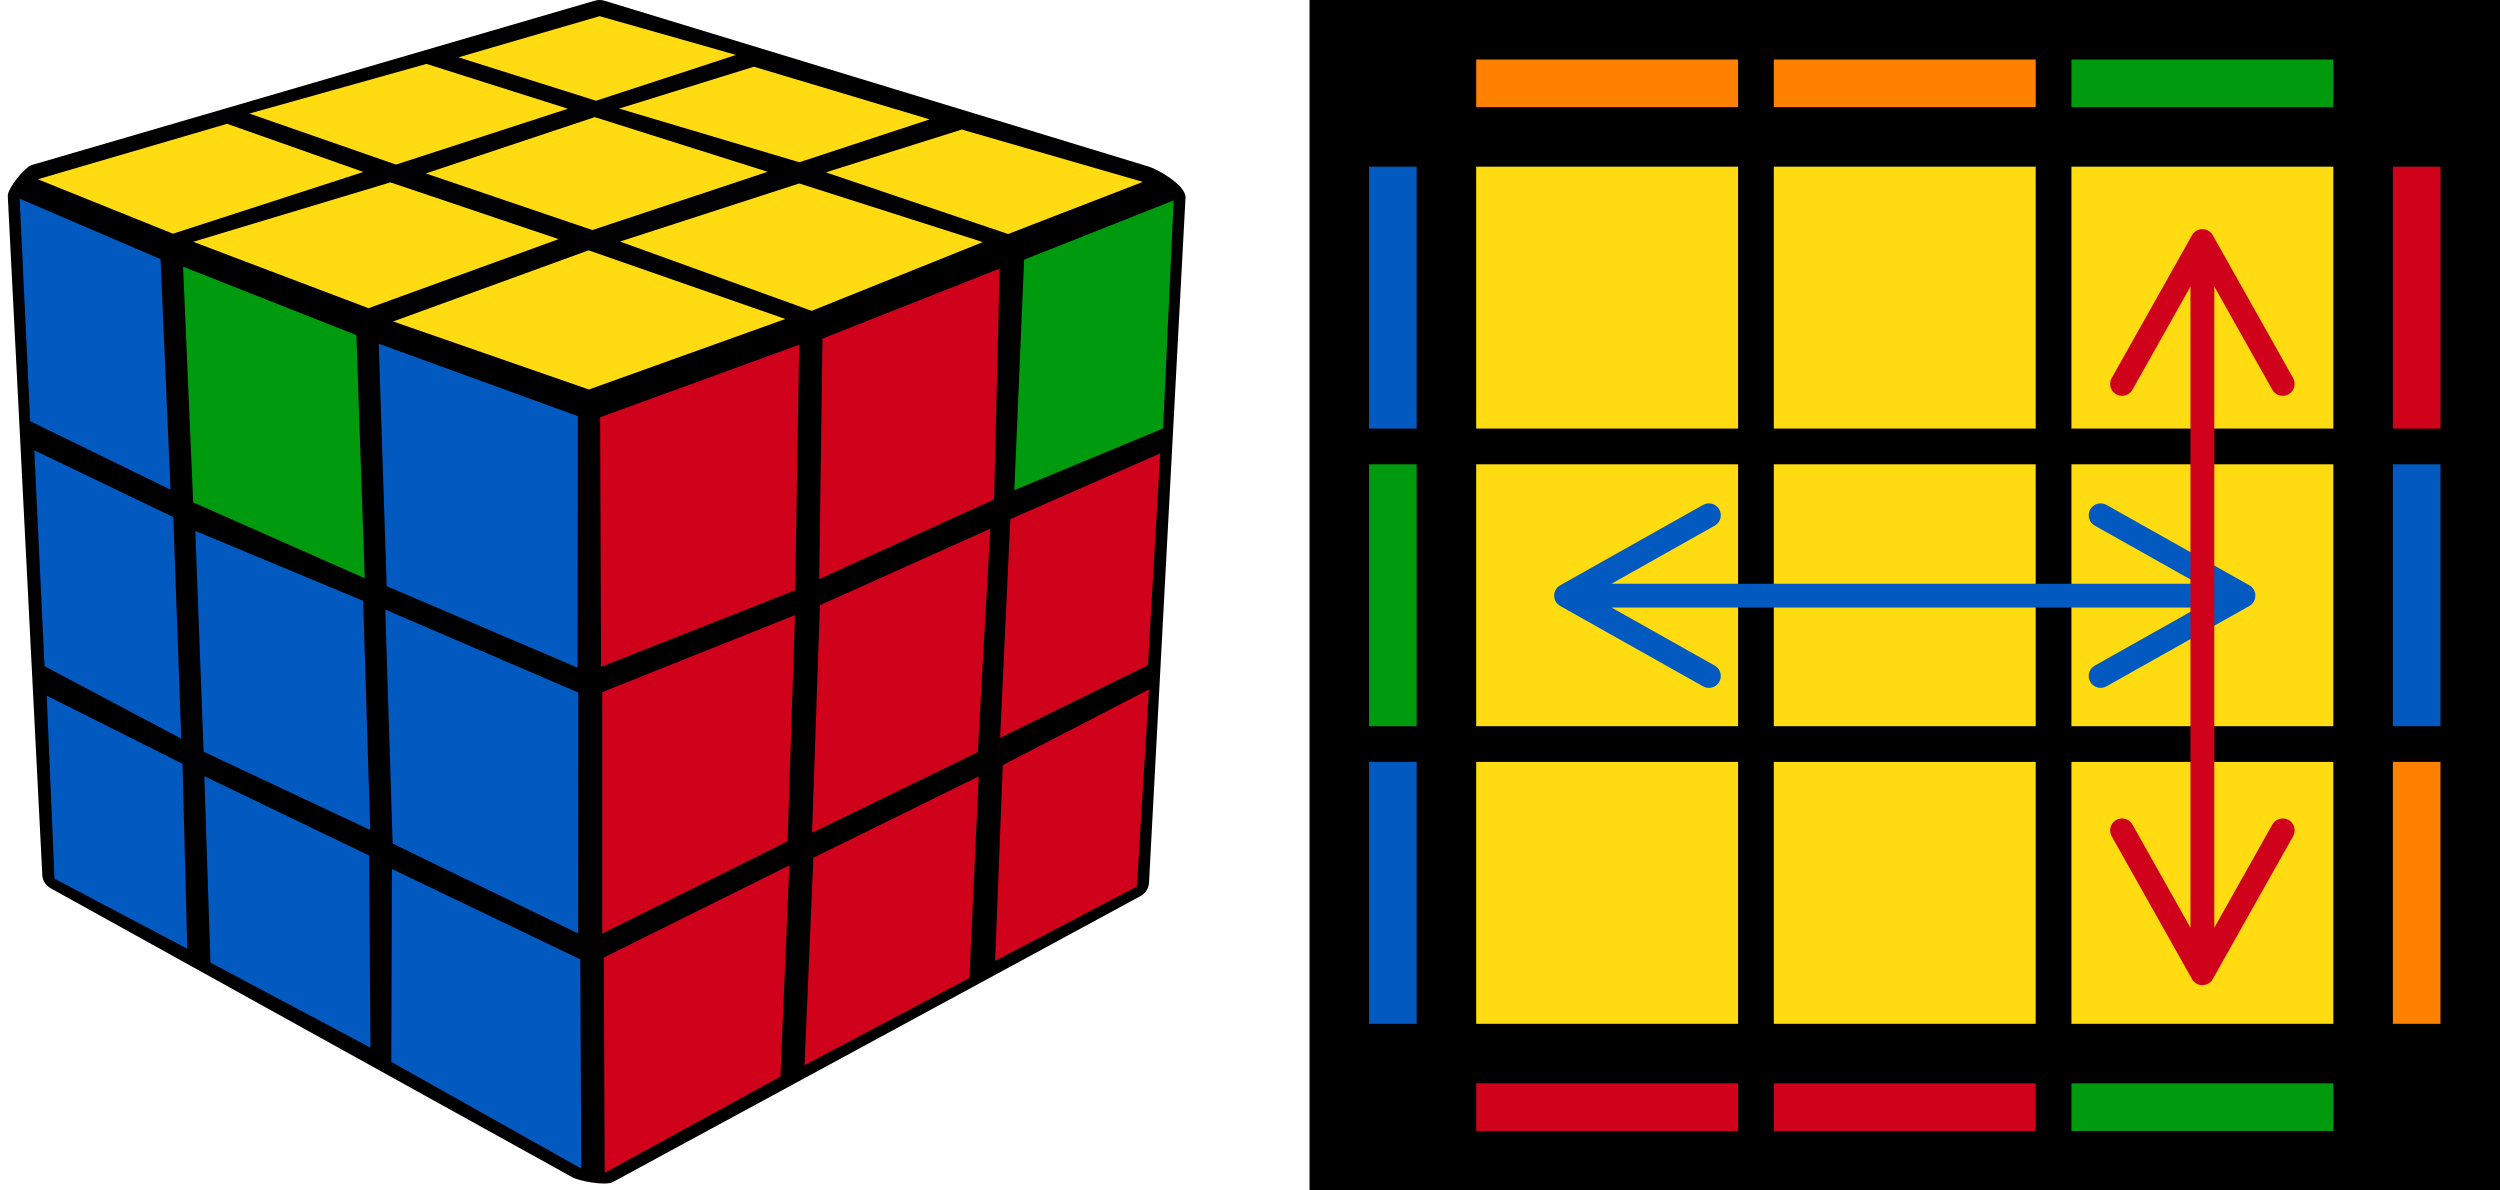 <?xml version="1.0" encoding="UTF-8"?>
<svg width="210px" height="100px" viewBox="0 0 210 100" version="1.1" xmlns="http://www.w3.org/2000/svg" xmlns:xlink="http://www.w3.org/1999/xlink">
    <title>accel_15_1</title>
    <g id="accel_15_1" stroke="none" stroke-width="1" fill="none" fill-rule="evenodd">
        <g id="pll" transform="translate(110, 0)">
            <rect id="background" fill="#000000" x="0" y="0" width="100" height="100"></rect>
            <g id="vertical" transform="translate(50, 50) rotate(90) translate(-50, -50) translate(14, 5)">
                <rect id="L3" fill="#025AC1" x="50" y="86" width="22" height="4"></rect>
                <rect id="L2" fill="#009A0E" x="25" y="86" width="22" height="4"></rect>
                <rect id="L1" fill="#025AC1" x="0" y="86" width="22" height="4"></rect>
                <rect id="R3" fill="#FF8100" x="50" y="0" width="22" height="4"></rect>
                <rect id="R2" fill="#025AC1" x="25" y="0" width="22" height="4"></rect>
                <rect id="R1" fill="#D0021B" x="0" y="0" width="22" height="4"></rect>
            </g>
            <g id="horizontal" transform="translate(14, 5)">
                <rect id="B3" fill="#009A0E" x="50" y="86" width="22" height="4"></rect>
                <rect id="B2" fill="#D0021B" x="25" y="86" width="22" height="4"></rect>
                <rect id="B1" fill="#D0021B" x="0" y="86" width="22" height="4"></rect>
                <rect id="T3" fill="#009A0E" x="50" y="0" width="22" height="4"></rect>
                <rect id="T2" fill="#FF8100" x="25" y="0" width="22" height="4"></rect>
                <rect id="T1" fill="#FF8100" x="0" y="0" width="22" height="4"></rect>
            </g>
            <g id="front" transform="translate(14, 14)" fill="#FFDB11">
                <rect id="f9" x="50" y="50" width="22" height="22"></rect>
                <rect id="f8" x="25" y="50" width="22" height="22"></rect>
                <rect id="f7" x="0" y="50" width="22" height="22"></rect>
                <rect id="f6" x="50" y="25" width="22" height="22"></rect>
                <rect id="f5" x="25" y="25" width="22" height="22"></rect>
                <rect id="f4" x="0" y="25" width="22" height="22"></rect>
                <rect id="f3" x="50" y="0" width="22" height="22"></rect>
                <rect id="f2" x="25" y="0" width="22" height="22"></rect>
                <rect id="f1" x="0" y="0" width="22" height="22"></rect>
            </g>
        </g>
        <g id="cube">
            <path d="M99.582,16.605 L96.516,74.151 C96.49,74.671 96.163,75.105 95.719,75.316 L51.484,99.289 C50.837,99.645 48.582,99.178 48.118,98.914 L4.288,74.632 C3.81,74.375 3.542,73.895 3.549,73.408 L0.653,16.461 C0.627,15.836 2.111,13.98 2.712,13.849 L49.954,0.059 C50.229,-0.02 50.51,-0.02 50.765,0.059 L96.516,14 C97.098,14.164 99.634,15.513 99.582,16.605 Z" id="Background" fill="#000000"></path>
            <g id="Right" transform="translate(50, 16)">
                <polygon id="R9" fill="#D0021B" points="34.234 48.264 46.511 41.91 45.496 58.465 33.588 64.713"></polygon>
                <polygon id="R8" fill="#D0021B" points="18.324 56.047 32.21 49.219 31.425 66.15 17.579 73.471"></polygon>
                <polygon id="R7" fill="#D0021B" points="0.719 64.43 16.299 56.693 15.554 74.427 0.791 82.52"></polygon>
                <polygon id="R6" fill="#D0021B" points="34.867 27.603 47.454 22.087 46.426 39.874 34.01 45.977"></polygon>
                <polygon id="R5" fill="#D0021B" points="18.871 34.833 33.179 28.414 32.131 47.183 18.212 53.951"></polygon>
                <polygon id="R4" fill="#D0021B" points="0.587 42.141 16.774 35.669 16.154 54.669 0.587 62.419"></polygon>
                <polygon id="R3" fill="#009A0E" points="36.028 5.809 48.588 0.833 47.698 19.991 35.203 25.171"></polygon>
                <polygon id="R2" fill="#D0021B" points="19.089 12.439 33.97 6.56 33.496 25.949 18.812 32.638"></polygon>
                <polygon id="R1" fill="#D0021B" points="0.409 19.049 17.13 12.959 16.794 33.574 0.488 40.012"></polygon>
            </g>
            <g id="Left" transform="translate(1, 16)">
                <polygon id="L9" fill="#025AC1" points="2.924 42.438 14.331 48.158 14.726 63.691 3.577 57.813"></polygon>
                <polygon id="L8" fill="#025AC1" points="16.164 49.199 29.997 55.862 30.116 72.002 16.678 64.858"></polygon>
                <polygon id="L7" fill="#025AC1" points="31.923 56.996 47.741 64.588 47.826 82.157 31.87 73.201"></polygon>
                <polygon id="L6" fill="#025AC1" points="1.882 21.823 13.553 27.438 14.225 46.049 2.739 39.96"></polygon>
                <polygon id="L5" fill="#025AC1" points="15.406 28.598 29.503 34.47 30.096 53.72 16.104 47.143"></polygon>
                <polygon id="L4" fill="#025AC1" points="31.362 35.208 47.576 42.174 47.563 62.413 31.982 54.86"></polygon>
                <polygon id="L3" fill="#025AC1" points="0.649 0.688 12.485 5.769 13.322 25.132 1.533 19.378"></polygon>
                <polygon id="L2" fill="#009A0E" points="14.377 6.402 28.936 12.149 29.635 32.572 15.227 26.199"></polygon>
                <polygon id="L1" fill="#025AC1" points="30.815 12.874 47.536 18.956 47.51 40.085 31.481 33.238"></polygon>
            </g>
            <g id="Up" transform="translate(3, 1)" fill="#FFDB11">
                <polygon id="Up9" points="35.512 3.815 47.365 0.357 58.827 3.613 47.065 7.462"></polygon>
                <polygon id="Up8" points="17.945 8.538 32.821 4.369 44.7 8.134 30.26 12.825"></polygon>
                <polygon id="Up7" points="0.175 14.058 16.074 9.399 27.523 13.444 11.526 18.631"></polygon>
                <polygon id="Up6" points="13.227 19.31 29.791 14.319 43.924 19.088 27.953 24.888"></polygon>
                <polygon id="Up5" points="32.769 13.568 46.954 8.838 61.479 13.431 46.759 18.324"></polygon>
                <polygon id="Up4" points="49.007 8.121 60.326 4.604 75.091 9.028 64.144 12.629"></polygon>
                <polygon id="Up3" points="66.372 13.477 77.789 9.882 92.997 14.279 81.679 18.657"></polygon>
                <polygon id="Up2" points="49.079 19.29 64.131 14.41 79.555 19.336 65.18 25.11"></polygon>
                <polygon id="Up1" points="30.025 26.003 46.44 20.027 62.971 25.795 46.466 31.718"></polygon>
            </g>
        </g>
        <path id="Line" d="M144.42,42.792 C144.671,43.239 144.542,43.797 144.137,44.091 L144.038,44.154 L135.366,49.032 L184.632,49.032 L175.961,44.154 C175.514,43.903 175.335,43.359 175.528,42.897 L175.579,42.792 C175.831,42.345 176.374,42.166 176.836,42.36 L176.941,42.411 L188.941,49.161 C189.583,49.522 189.619,50.415 189.048,50.835 L188.941,50.904 L176.941,57.654 C176.46,57.925 175.85,57.754 175.579,57.273 C175.328,56.826 175.457,56.268 175.862,55.974 L175.961,55.911 L184.635,51.032 L135.363,51.032 L144.038,55.911 C144.485,56.162 144.664,56.706 144.471,57.168 L144.42,57.273 C144.168,57.72 143.624,57.899 143.163,57.705 L143.058,57.654 L131.058,50.904 C130.416,50.543 130.38,49.65 130.951,49.23 L131.058,49.161 L143.058,42.411 C143.539,42.14 144.149,42.311 144.42,42.792 Z" fill="#025AC1" fill-rule="nonzero"></path>
        <path id="Line-Copy" d="M185.803,19.653 L185.872,19.76 L192.622,31.76 C192.892,32.241 192.722,32.851 192.24,33.122 C191.793,33.373 191.236,33.244 190.941,32.839 L190.878,32.74 L186,24.067 L186,77.932 L190.878,69.26 C191.13,68.813 191.674,68.634 192.135,68.827 L192.24,68.878 C192.687,69.13 192.866,69.674 192.673,70.135 L192.622,70.24 L185.872,82.24 C185.511,82.882 184.618,82.918 184.197,82.347 L184.128,82.24 L177.378,70.24 C177.108,69.759 177.278,69.149 177.76,68.878 C178.207,68.627 178.764,68.756 179.059,69.161 L179.122,69.26 L184,77.932 L184,24.067 L179.122,32.74 C178.87,33.187 178.326,33.366 177.865,33.173 L177.76,33.122 C177.313,32.87 177.134,32.326 177.327,31.865 L177.378,31.76 L184.128,19.76 C184.489,19.118 185.382,19.082 185.803,19.653 Z" fill="#D0021B" fill-rule="nonzero"></path>
    </g>
</svg>